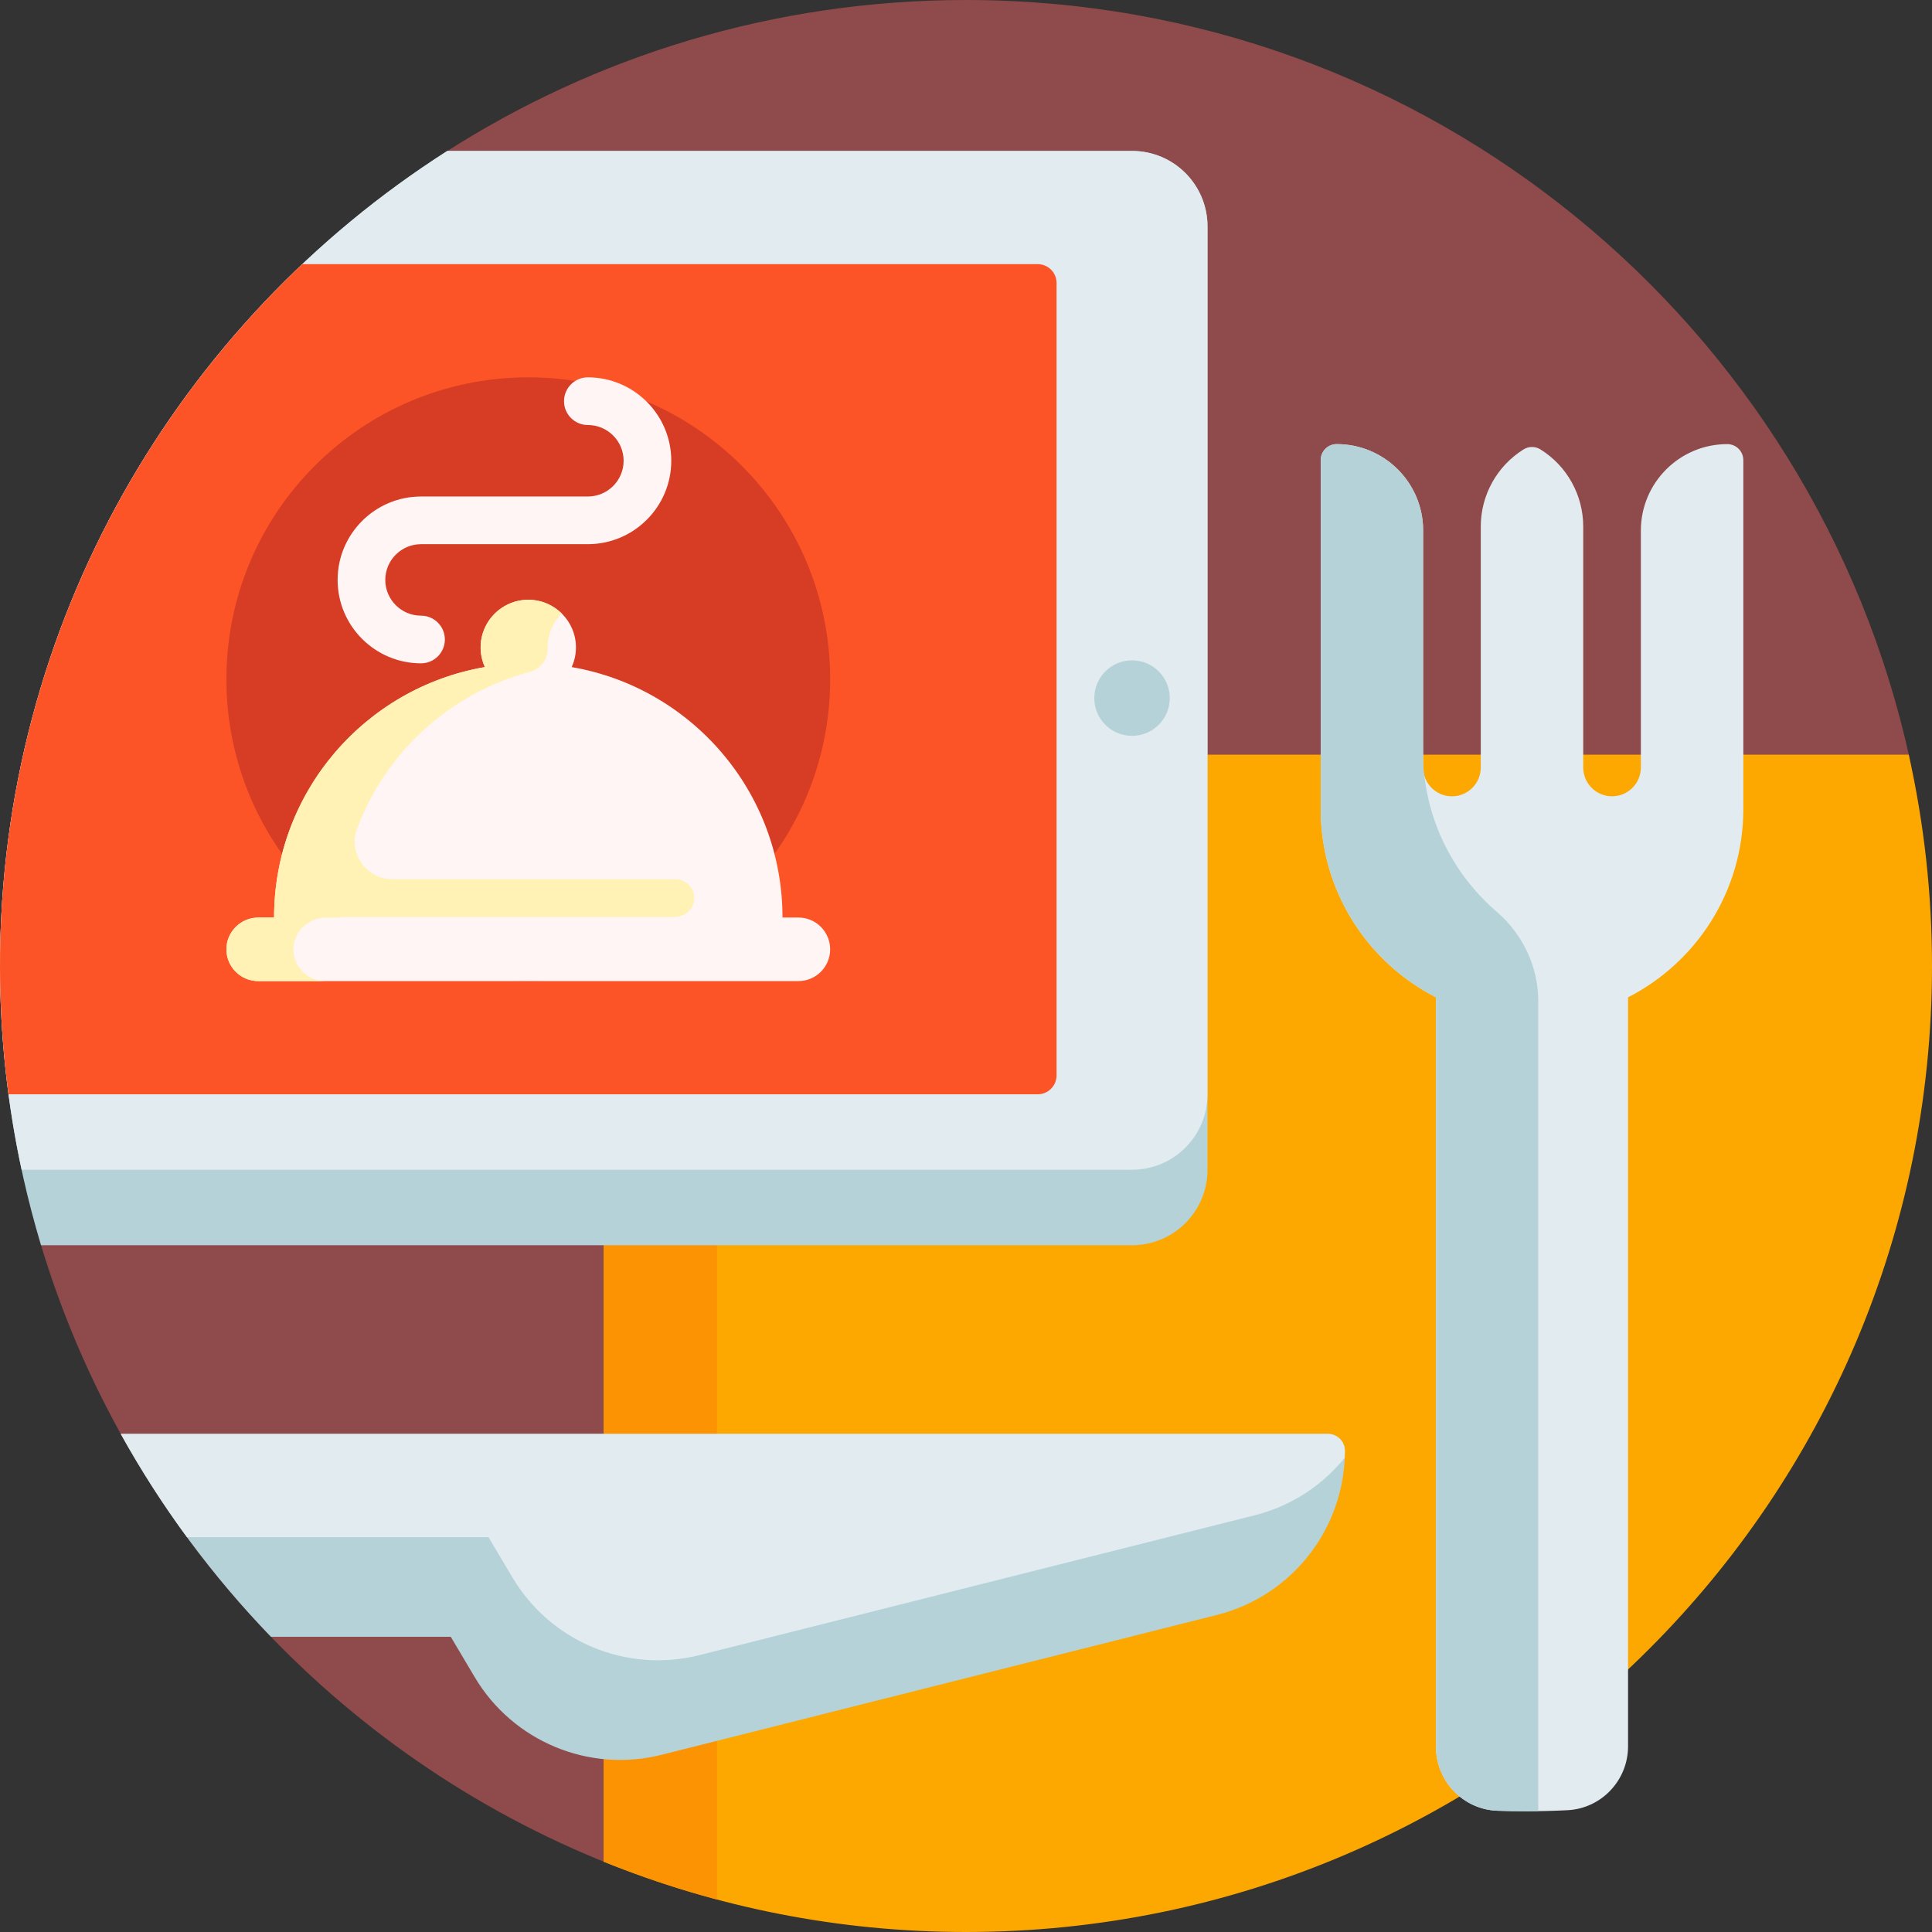 <svg height="512pt" viewBox="0 0 512 512" width="512pt" xmlns="http://www.w3.org/2000/svg"><rect x="0" y="0" width="512" height="512" fill="#333333" stroke="none"/><path d="m190 475.043c0 14.484-14.605 24.426-28.074 19.102-72.711-28.746-129.102-89.824-151.453-165.508-2.539-8.594 3.906-17.215 12.863-17.215 48.047 0 87-38.949 87-86.996v-170.363c0-5.496 2.824-10.59 7.449-13.562 39.867-25.625 87.301-40.5 138.215-40.5 122.594 0 225.059 86.176 250.129 201.254 2.449 11.242-6.152 21.867-17.66 21.867h-46.551c-139.129 0-251.918 112.789-251.918 251.922zm0 0" fill="#8f4a4b"/><path d="m160 200h345.84c4.023 18.023 6.16 36.762 6.16 56 0 141.387-114.613 256-256 256-33.953 0-66.352-6.625-96-18.629zm0 0" fill="#fda800"/><path d="m190 503.383c-10.266-2.734-20.281-6.078-30-10.012v-293.371h30zm0 0" fill="#fc9302"/><path d="m320 60v250c0 11.047-8.953 20-20 20h-289.121c-7.066-23.43-10.879-48.27-10.879-74 0-90.797 47.273-170.551 118.547-216h181.453c11.047 0 20 8.953 20 20zm0 0" fill="#b4d2d7"/><path d="m462 121.938v92.488c0 21.758-12.418 40.602-30.547 49.875v198.473c0 9.012-7.039 16.496-16.043 16.949-3.648.184-7.324.277-11.02.277-2.527 0-5.043-.047-7.551-.133-9.105-.316-16.293-7.852-16.293-16.961v-198.605c-18.129-9.273-30.547-28.117-30.547-49.875v-92.488c0-2.34 1.898-4.242 4.242-4.242 12.652 0 22.91 10.258 22.91 22.91v62.789c0 4.215 3.418 7.637 7.633 7.637 4.219 0 7.637-3.422 7.637-7.637v-63.855c0-8.309 4.281-16.031 11.328-20.438 1.379-.863 3.117-.863 4.496 0 7.047 4.406 11.328 12.129 11.328 20.438v63.855c0 4.215 3.418 7.633 7.637 7.633 4.215 0 7.637-3.418 7.637-7.633v-62.789c0-12.652 10.254-22.91 22.906-22.91 2.348 0 4.246 1.902 4.246 4.242zm0 0" fill="#e1ebf0"/><path d="m356.406 384.48c0 20.551-13.969 38.473-33.898 43.492l-147.191 37.07c-19.242 4.848-39.383-3.527-49.516-20.59l-6.34-10.68h-47.648c-15.492-16.047-28.906-34.117-39.809-53.773h319.918c2.477 0 4.484 2.008 4.484 4.48zm40.215-142.863c-10.41-8.945-17.492-21.652-19.141-36.016-.211-.699-.328-4.223-.328-4.223-.031-.738-.047-5.621-.047-5.621v-56.555c-.723-12-10.68-21.508-22.863-21.508-2.344 0-4.242 1.898-4.242 4.242v92.488c0 21.758 12.418 40.602 30.547 49.875v198.605c0 9.109 7.191 16.645 16.293 16.961 2.508.086 5.023.133 7.551.133 1.086 0 2.176-.012 3.258-.027v-214.625c0-9.148-4.09-17.766-11.027-23.73zm0 0" fill="#b4d2d7"/><path d="m320 290v-230c0-11.047-8.953-20-20-20h-181.453c-71.273 45.449-118.547 125.203-118.547 216 0 18.527 1.984 36.59 5.727 54h294.273c11.047 0 20-8.953 20-20zm-30-105c0-5.523 4.477-10 10-10s10 4.477 10 10-4.477 10-10 10-10-4.477-10-10zm66.406 199.48c0 .625-.016 1.242-.043 1.859-5.945 7.324-14.195 12.797-23.855 15.227l-147.191 37.07c-19.242 4.848-39.383-3.527-49.516-20.59l-6.34-10.676h-79.914c-6.402-8.719-12.27-17.859-17.543-27.371h319.918c2.477 0 4.484 2.008 4.484 4.48zm0 0" fill="#e1ebf0"/><path d="m280 75v210c0 2.762-2.238 5-5 5h-272.746c-1.48-11.125-2.254-22.473-2.254-34 0-73.266 30.785-139.336 80.117-186h194.883c2.762 0 5 2.238 5 5zm0 0" fill="#fc5426"/><path d="m220 180c0 44.184-35.816 80-80 80s-80-35.816-80-80 35.816-80 80-80 80 35.816 80 80zm0 0" fill="#d63d24"/><path d="m220 251.578c0 4.652-3.77 8.422-8.422 8.422h-143.156c-4.652 0-8.422-3.77-8.422-8.422 0-4.648 3.77-8.422 8.422-8.422h4.211c0-33.281 24.145-60.91 55.871-66.371-.723-1.59-1.137-3.348-1.137-5.207 0-6.977 5.656-12.633 12.633-12.633s12.633 5.656 12.633 12.633c0 1.859-.41 3.617-1.133 5.207 31.727 5.461 55.871 33.086 55.871 66.371h4.211c4.648 0 8.418 3.773 8.418 8.422zm-108.422-75.789c3.488 0 6.316-2.828 6.316-6.316 0-3.488-2.828-6.316-6.316-6.316-5.223 0-9.473-4.25-9.473-9.473s4.25-9.473 9.473-9.473h44.211c12.191 0 22.105-9.918 22.105-22.105 0-12.191-9.914-22.105-22.105-22.105-3.488 0-6.316 2.828-6.316 6.316 0 3.488 2.828 6.316 6.316 6.316 5.227 0 9.477 4.25 9.477 9.473 0 5.223-4.25 9.473-9.477 9.473h-44.211c-12.188 0-22.105 9.918-22.105 22.105 0 12.191 9.918 22.105 22.105 22.105zm0 0" fill="#fff5f5"/><path d="m183.977 238.492c-.25 2.602-2.582 4.508-5.191 4.508h-88.402v.156h-3.922c-4.488 0-8.402 3.387-8.691 7.863-.32 4.906 3.566 8.98 8.402 8.98h-17.75c-4.836 0-8.723-4.074-8.402-8.98.289-4.477 4.203-7.863 8.691-7.863h3.922c0-33.281 24.145-60.91 55.871-66.371-.945-2.082-1.359-4.453-1.012-6.961.777-5.613 5.336-10.117 10.965-10.785 4.066-.484 7.805.973 10.418 3.555-2.316 2.293-3.758 5.469-3.758 8.984 0 .066 0 .133.004.195.047 2.957-1.871 5.535-4.723 6.293-21.156 5.625-38.215 21.281-45.777 41.566-2.418 6.48 2.5 13.367 9.414 13.367h74.965c2.926 0 5.262 2.508 4.977 5.492zm0 0" fill="#fff2b4"/></svg>